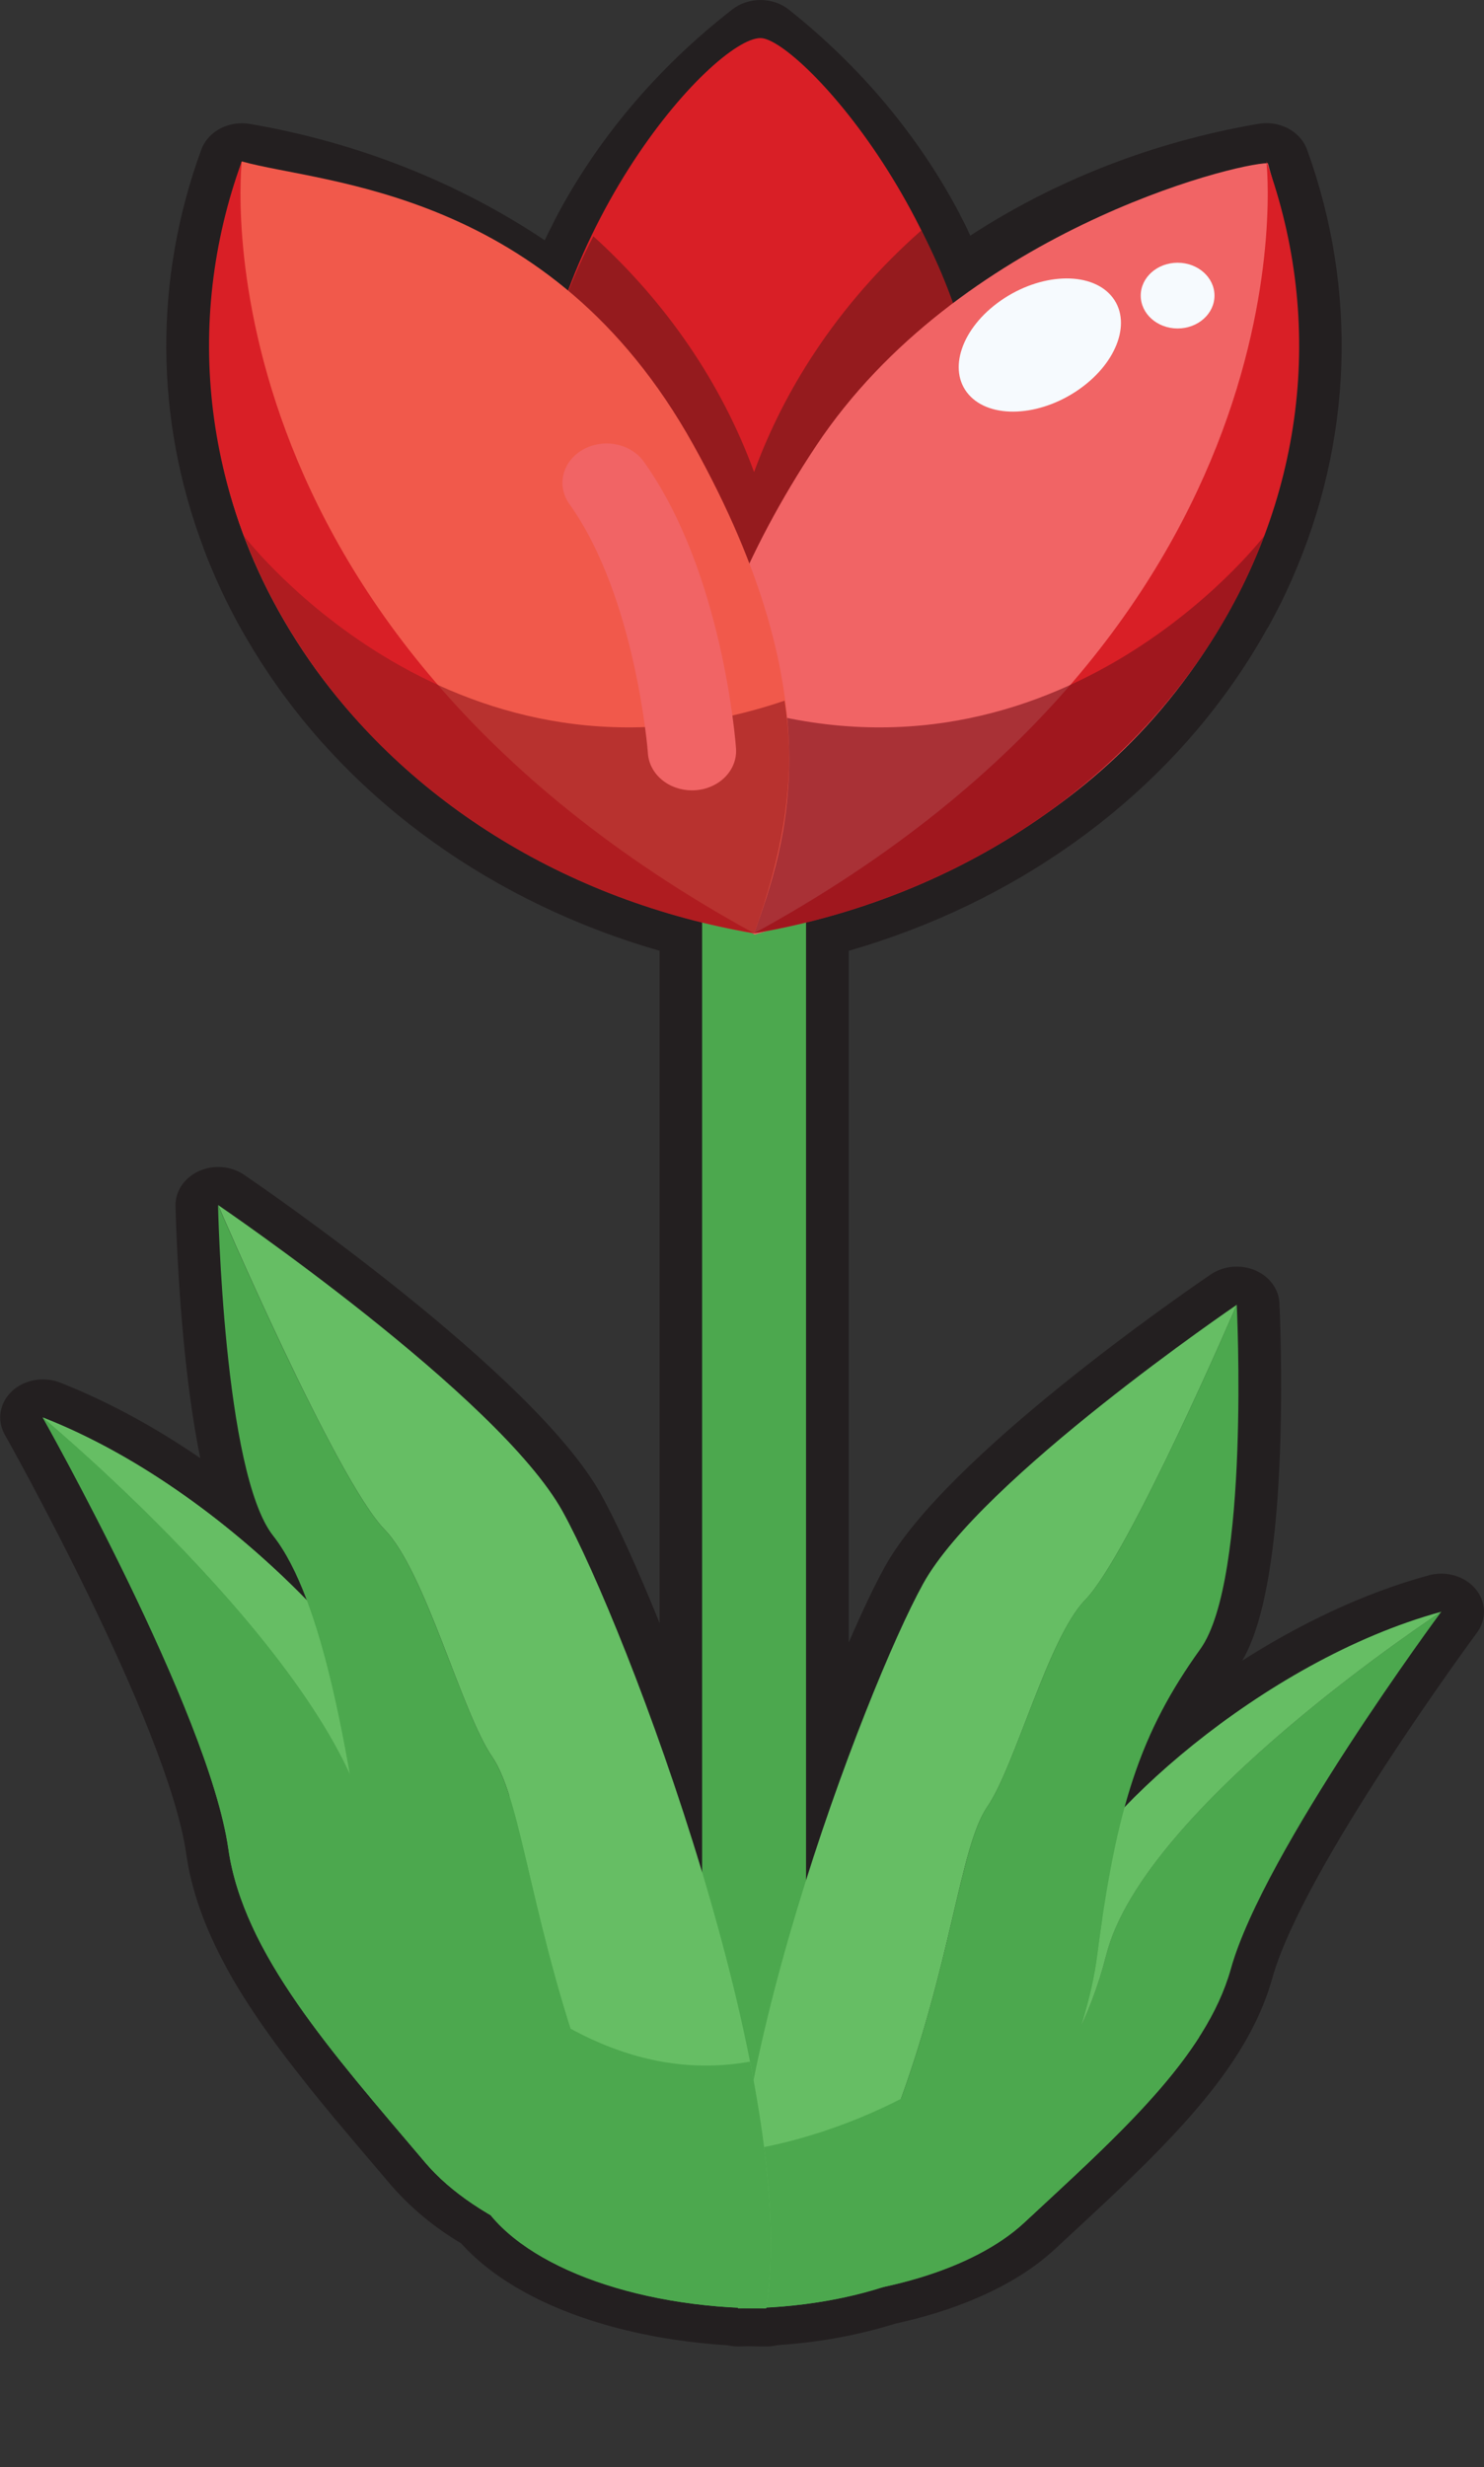<svg width="521" height="866" viewBox="0 0 521 866" fill="none" xmlns="http://www.w3.org/2000/svg">
<rect x="0" y="0" width="521" height="866" fill="#333333" stroke="none"/>
<g clip-path="url(#clip0_4724_760)">
<path d="M268.977 823.586C267.408 823.586 265.748 823.586 263.979 823.523C262.21 823.461 260.65 823.586 259.19 823.586C257.933 823.587 256.68 823.447 255.462 823.167C253.692 823.06 252.003 822.944 250.353 822.801C247.354 822.543 244.265 822.222 241.286 821.839C238.307 821.456 235.348 821.019 232.439 820.52C230.989 820.271 229.54 820.004 228.11 819.718C198.829 813.998 175.456 802.557 161.89 787.391C152.58 781.876 144.333 775.054 137.468 767.191L126.071 753.78L123.572 750.822C121.573 748.425 119.573 746.046 117.574 743.693L114.925 740.486C112.835 737.964 110.826 735.496 108.837 733.036L108.717 732.876L106.717 730.328L106.597 730.176C104.488 727.503 102.479 724.928 100.599 722.477L100.529 722.397C97.81 718.833 95.231 715.269 92.871 711.927C92.835 711.882 92.801 711.834 92.772 711.785C90.292 708.221 87.953 704.754 85.824 701.368L85.774 701.297C83.514 697.733 81.405 694.169 79.526 690.684L79.476 690.586C71.788 676.472 67.189 663.436 65.37 650.649C58.902 605.303 2.249 504.516 1.669 503.536C0.279 501.077 -0.226 498.296 0.224 495.572C0.674 492.848 2.057 490.314 4.184 488.317C6.31 486.321 9.077 484.958 12.105 484.415C15.134 483.873 18.276 484.177 21.104 485.287C37.408 491.685 54.093 500.693 70.318 511.805C68.319 502.075 66.4 489.716 64.8 473.926C62.141 447.497 61.641 424.205 61.621 423.225C61.569 420.712 62.312 418.238 63.766 416.085C65.22 413.932 67.326 412.188 69.841 411.053C72.357 409.918 75.18 409.438 77.987 409.668C80.795 409.898 83.473 410.829 85.714 412.354C89.852 415.17 187.382 481.785 211.065 524.627C216.414 534.286 223.681 550.165 231.569 569.679V333.727C173.505 317.013 124.333 281.902 93.361 235.043C92.232 233.332 91.082 231.55 89.972 229.759C89.552 229.099 89.153 228.431 88.753 227.763L87.863 226.284C87.503 225.687 87.133 225.09 86.783 224.502C86.084 223.308 85.414 222.105 84.734 220.937L84.334 220.216L83.794 219.262C82.965 217.747 82.175 216.242 81.395 214.736L80.985 213.969C80.175 212.383 79.366 210.744 78.506 208.944C78.506 208.944 78.366 208.659 78.346 208.623C77.536 206.921 76.706 205.13 75.897 203.277C74.337 199.712 72.848 196.148 71.468 192.486V192.379C54.295 147.07 54.011 98.028 70.658 52.563C71.623 49.87 73.52 47.519 76.078 45.847C78.636 44.176 81.722 43.27 84.894 43.261C85.847 43.263 86.797 43.343 87.733 43.501C125.272 49.917 160.674 63.884 191.241 84.338C192.371 81.968 193.541 79.616 194.75 77.299V77.219C209.504 48.962 230.749 23.781 257.111 3.306C259.865 1.159 263.405 -0.015 267.064 0.003C270.722 0.021 274.247 1.23 276.975 3.404C302.235 23.484 322.657 47.926 337.007 75.25V75.33C337.946 77.112 338.876 78.894 339.756 80.73V80.828C340.056 81.442 340.356 82.075 340.655 82.708C370.692 63.118 405.232 49.715 441.784 43.466C442.72 43.307 443.671 43.226 444.624 43.225C447.797 43.23 450.887 44.133 453.449 45.803C456.011 47.473 457.912 49.824 458.879 52.519C476.737 101.788 474.871 155.052 453.601 203.232C453.606 203.247 453.606 203.262 453.601 203.277C452.791 205.059 451.971 206.894 451.161 208.623L450.982 208.988C450.142 210.77 449.332 212.383 448.522 213.951L448.122 214.709C447.333 216.242 446.543 217.747 445.713 219.253C445.543 219.574 445.353 219.895 445.173 220.216L444.783 220.786C444.084 222.024 443.394 223.272 442.674 224.502C442.324 225.09 441.974 225.678 441.614 226.284L440.695 227.799C440.295 228.467 439.895 229.135 439.475 229.803C438.365 231.585 437.226 233.368 436.086 235.078C405.137 281.911 356.002 317.008 297.979 333.727V576.496C302.887 565.152 307.266 556.001 310.675 549.88C331.998 511.306 415.642 453.744 425.099 447.31C427.277 445.83 429.867 444.91 432.59 444.65C435.312 444.389 438.063 444.798 440.543 445.831C443.024 446.865 445.139 448.485 446.66 450.514C448.181 452.543 449.05 454.905 449.172 457.344C449.222 458.35 450.382 482.293 449.372 509.631C447.593 558.095 440.375 575.729 436.126 582.867C455.92 570.249 478.323 559.28 501.626 552.927C504.578 552.123 507.736 552.151 510.67 553.007C513.604 553.863 516.17 555.504 518.018 557.708C519.866 559.912 520.906 562.57 520.996 565.32C521.086 568.07 520.221 570.778 518.521 573.074C517.911 573.894 457.43 655.817 446.703 694.258C439.465 720.187 419.891 742.713 392.719 768.572L392.639 768.643C390.06 771.093 387.221 773.776 383.932 776.832L383.752 777.01L374.885 785.235L370.326 789.458C361.809 797.371 350.442 803.991 336.547 809.15C331.362 811.065 326.058 812.713 320.662 814.087C318.662 814.595 316.583 815.085 314.463 815.548C303.456 818.973 292.057 821.301 280.474 822.49C277.995 822.748 275.475 822.971 272.926 823.14C271.638 823.444 270.31 823.594 268.977 823.586V823.586Z" fill="#231F20"/>
<path d="M282.983 203.954H246.494V777.954H282.983V203.954Z" fill="#4CA84E"/>
<path d="M345.649 171.181C346.194 84.24 280.414 13.364 267.001 13.364C250.423 13.364 186.925 83.448 186.38 170.389C185.836 257.33 264.419 326.572 264.419 326.572C264.419 326.572 345.104 258.122 345.649 171.181Z" fill="#D91F26"/>
<path d="M286.142 123.518C277.296 136.838 270.118 150.984 264.739 165.701C253.362 134.594 234.048 106.263 208.316 82.931C191.632 114.95 184.261 150.197 186.881 185.424C189.502 220.65 202.03 254.721 223.311 284.497C236.722 289.159 250.582 292.723 264.719 295.145C279.535 292.602 294.047 288.807 308.055 283.81C329.664 253.907 342.41 219.607 345.101 184.118C347.792 148.63 340.339 113.113 323.441 80.89C309.002 93.61 296.466 107.938 286.142 123.518V123.518Z" fill="#951B1E"/>
<path d="M422.37 229.447C472.117 154.677 452.861 84.65 445.104 57.272C433.367 57.272 336.29 81.684 286.543 156.455C236.797 231.225 227.132 308.046 264.956 328.039C295.409 318.998 372.624 304.217 422.37 229.447Z" fill="#F16465"/>
<path d="M423.21 228.253C440.252 202.643 450.976 174.09 454.666 144.496C458.357 114.902 454.93 84.947 444.614 56.627C444.614 56.627 463.238 219.004 264.739 327.588C297.555 322.015 328.661 310.274 355.987 293.145C383.312 276.017 406.229 253.895 423.21 228.253V228.253Z" fill="#D91F26"/>
<path opacity="0.62" d="M254.032 245.932C368.877 284.987 442.724 189.545 443.864 188.075C430.542 223.385 406.939 254.908 375.466 279.421C343.994 303.933 305.782 320.556 264.739 327.588C255.198 301.258 251.56 273.513 254.032 245.932V245.932Z" fill="#7C131A"/>
<path d="M264.735 327.623C275.915 296.276 293.41 245.932 243.342 155.993C193.275 66.055 112.965 64.602 84.872 56.65C76.976 82.868 56.597 153.452 106.265 228.28C155.933 303.107 243.342 323.899 264.735 327.623Z" fill="#F1594B"/>
<path d="M106.267 228.253C89.23 202.641 78.512 174.087 74.827 144.493C71.141 114.899 74.573 84.945 84.894 56.627C84.894 56.627 66.25 219.004 264.739 327.588C231.923 322.014 200.817 310.272 173.492 293.144C146.167 276.015 123.25 253.894 106.267 228.253V228.253Z" fill="#D91F26"/>
<path d="M413.433 115.294C420.583 115.294 426.379 110.127 426.379 103.755C426.379 97.382 420.583 92.215 413.433 92.215C406.283 92.215 400.487 97.382 400.487 103.755C400.487 110.127 406.283 115.294 413.433 115.294Z" fill="#F6FAFE"/>
<path opacity="0.62" d="M275.455 245.932C160.601 284.987 86.753 189.545 85.624 188.075C98.94 223.387 122.54 254.911 154.012 279.424C185.483 303.937 223.695 320.559 264.739 327.588C274.283 301.259 279.914 274.445 275.455 245.932Z" fill="#951B1E"/>
<path d="M378.755 136.718C392.545 127.111 397.594 112.333 390.032 103.71C382.471 95.087 365.162 95.884 351.372 105.49C337.583 115.097 332.533 129.875 340.095 138.498C347.656 147.122 364.965 146.325 378.755 136.718Z" fill="#F6FAFE"/>
<path d="M242.925 277.413C238.991 277.409 235.205 276.072 232.335 273.673C229.466 271.274 227.726 267.992 227.47 264.492C227.47 263.833 223.171 209.532 199.969 177C198.852 175.469 198.088 173.756 197.719 171.961C197.35 170.165 197.384 168.322 197.819 166.538C198.255 164.755 199.082 163.066 200.254 161.569C201.426 160.072 202.92 158.797 204.648 157.817C206.376 156.838 208.305 156.174 210.323 155.863C212.342 155.552 214.409 155.601 216.405 156.007C218.402 156.413 220.289 157.168 221.956 158.227C223.624 159.287 225.039 160.631 226.121 162.181C253.652 200.782 258.221 260.197 258.401 262.71C258.532 264.521 258.262 266.336 257.607 268.054C256.951 269.771 255.922 271.356 254.579 272.719C253.235 274.082 251.604 275.195 249.778 275.996C247.951 276.797 245.966 277.269 243.935 277.386L242.925 277.413Z" fill="#F16465"/>
<path d="M130.75 648.752C123.652 587.696 14.995 497.521 14.995 497.521C14.995 497.521 73.308 600.786 80.175 648.957C85.404 685.641 116.524 720.384 149.374 759.127C166.939 779.844 204.237 795.517 246.494 799.973C246.494 799.973 142.606 750.742 130.75 648.752Z" fill="#4CA84E"/>
<path d="M152.283 627.838C145.435 596.215 84.254 524.636 14.995 497.521C14.995 497.521 123.652 587.696 130.75 648.752C142.606 750.742 246.494 799.973 246.494 799.973C246.494 799.973 159.131 659.462 152.283 627.838Z" fill="#66BE64"/>
<path d="M130.75 648.752C123.652 587.696 14.995 497.521 14.995 497.521C14.995 497.521 73.308 600.786 80.175 648.957C85.404 685.641 116.524 720.384 149.374 759.127C166.939 779.844 204.237 795.517 246.494 799.973C246.494 799.973 142.606 750.742 130.75 648.752Z" fill="#4CA84E"/>
<path d="M152.283 627.838C145.435 596.215 84.254 524.636 14.995 497.521C14.995 497.521 123.652 587.696 130.75 648.752C142.606 750.742 246.494 799.973 246.494 799.973C246.494 799.973 159.131 659.462 152.283 627.838Z" fill="#66BE64"/>
<g style="mix-blend-mode:multiply">
<path d="M212.595 743.907C199.059 740.343 183.314 736.039 169.068 731.593C145.705 724.304 109.596 695.059 89.093 677.238C101.709 703.97 125.082 730.434 149.394 759.117C166.939 779.843 204.237 795.517 246.494 799.972C246.494 799.972 231.029 775.094 212.595 743.907Z" fill="#4CA84E"/>
</g>
<path d="M388.341 686.22C401.497 633.951 506.005 565.705 506.005 565.705C506.005 565.705 443.624 649.883 432.147 691.014C423.41 722.326 392.45 749.601 359.53 780.182C341.925 796.533 307.806 806.736 270.667 806.736C270.667 806.736 366.358 773.535 388.341 686.22Z" fill="#4CA84E"/>
<path d="M372.076 666.136C381.643 639.404 442.874 582.92 506.035 565.705C506.035 565.705 401.527 633.951 388.371 686.22C366.377 773.544 270.697 806.736 270.697 806.736C270.697 806.736 362.509 692.921 372.076 666.136Z" fill="#66BE64"/>
<g style="mix-blend-mode:multiply">
<path d="M331.158 728.688C302.897 766.816 270.667 806.753 270.667 806.753C307.806 806.753 341.925 796.551 359.53 780.2C383.832 757.62 407.065 736.841 421.071 714.912C385.362 729.035 353.592 730.541 331.158 728.688Z" fill="#4CA84E"/>
</g>
<g style="mix-blend-mode:multiply">
<path d="M181.864 607.941C180.523 601.702 178.652 595.562 176.266 589.576C178.695 629.914 183.584 707.196 186.383 723.44C174.313 707.592 163.349 691.097 153.553 674.048C161.87 705.921 174.256 738.873 191.731 767.823C198.518 779.075 208.598 788.478 220.9 795.033C233.202 801.588 247.267 805.05 261.6 805.051C261.6 805.051 189.382 645.481 181.864 607.941Z" fill="#4CA84E"/>
</g>
<path d="M324.12 555.823C344.504 518.951 434.197 457.976 434.197 457.976C434.197 457.976 396.558 545.576 380.963 561.615C367.967 574.981 356.471 619.854 346.664 634.111C336.857 648.368 334.227 689.054 314.623 741.279C295.019 793.503 259.14 810.255 259.14 810.255C247.844 739.826 303.737 592.668 324.12 555.823Z" fill="#66BE64"/>
<path d="M346.663 634.076C356.47 619.819 367.947 574.981 380.963 561.579C396.558 545.54 434.197 457.94 434.197 457.94C434.197 457.94 438.975 554.326 421.411 578.812C400.417 608.003 391.98 633.924 385.182 686.443C381.443 715.322 364.958 749.815 350.862 775.023C339.236 795.865 301.827 810.22 259.14 810.22C259.14 810.22 295.019 793.477 314.623 741.243C334.227 689.009 336.867 648.341 346.663 634.076Z" fill="#4CA84E"/>
<g style="mix-blend-mode:multiply">
<path d="M350.862 775.023C364.958 749.78 381.443 715.26 385.182 686.408C385.762 681.881 386.361 677.568 386.981 673.416C339.156 746.402 261.59 754.689 261.59 754.689L260.17 755.759C257.391 776.253 256.691 794.965 259.17 810.184C301.827 810.22 339.236 795.865 350.862 775.023Z" fill="#4CA84E"/>
</g>
<path d="M197.549 530.544C175.146 490.01 76.586 422.976 76.586 422.976C76.586 422.976 117.884 519.29 135.058 536.906C149.374 551.635 161.99 600.92 172.767 616.593C183.544 632.267 186.443 677.007 207.986 734.4C229.529 791.793 268.967 810.22 268.967 810.22C281.424 732.84 219.952 571.078 197.549 530.544Z" fill="#66BE64"/>
<path d="M172.767 616.593C161.99 600.92 149.374 551.635 135.058 536.906C117.884 519.29 76.546 422.976 76.546 422.976C76.546 422.976 78.426 516.937 95.891 539.045C113.355 561.152 122.962 616.415 130.43 674.155C134.529 705.877 152.653 743.818 168.158 771.566C180.924 794.439 222.092 810.22 268.977 810.22C268.977 810.22 229.529 791.811 207.996 734.4C186.463 676.989 183.534 632.276 172.767 616.593Z" fill="#4CA84E"/>
<g style="mix-blend-mode:multiply">
<path d="M124.692 634.076C126.771 647.032 128.69 660.522 130.43 674.173C134.529 705.895 152.653 743.836 168.158 771.584C180.924 794.457 222.092 810.238 268.977 810.238C272.706 787.07 269.807 756.373 263.319 723.618C182.864 738.196 124.702 634.094 124.692 634.076Z" fill="#4CA84E"/>
</g>
</g>
<defs>
<clipPath id="clip0_4724_760">
<rect width="521" height="866" fill="white"/>
</clipPath>
</defs>
</svg>
